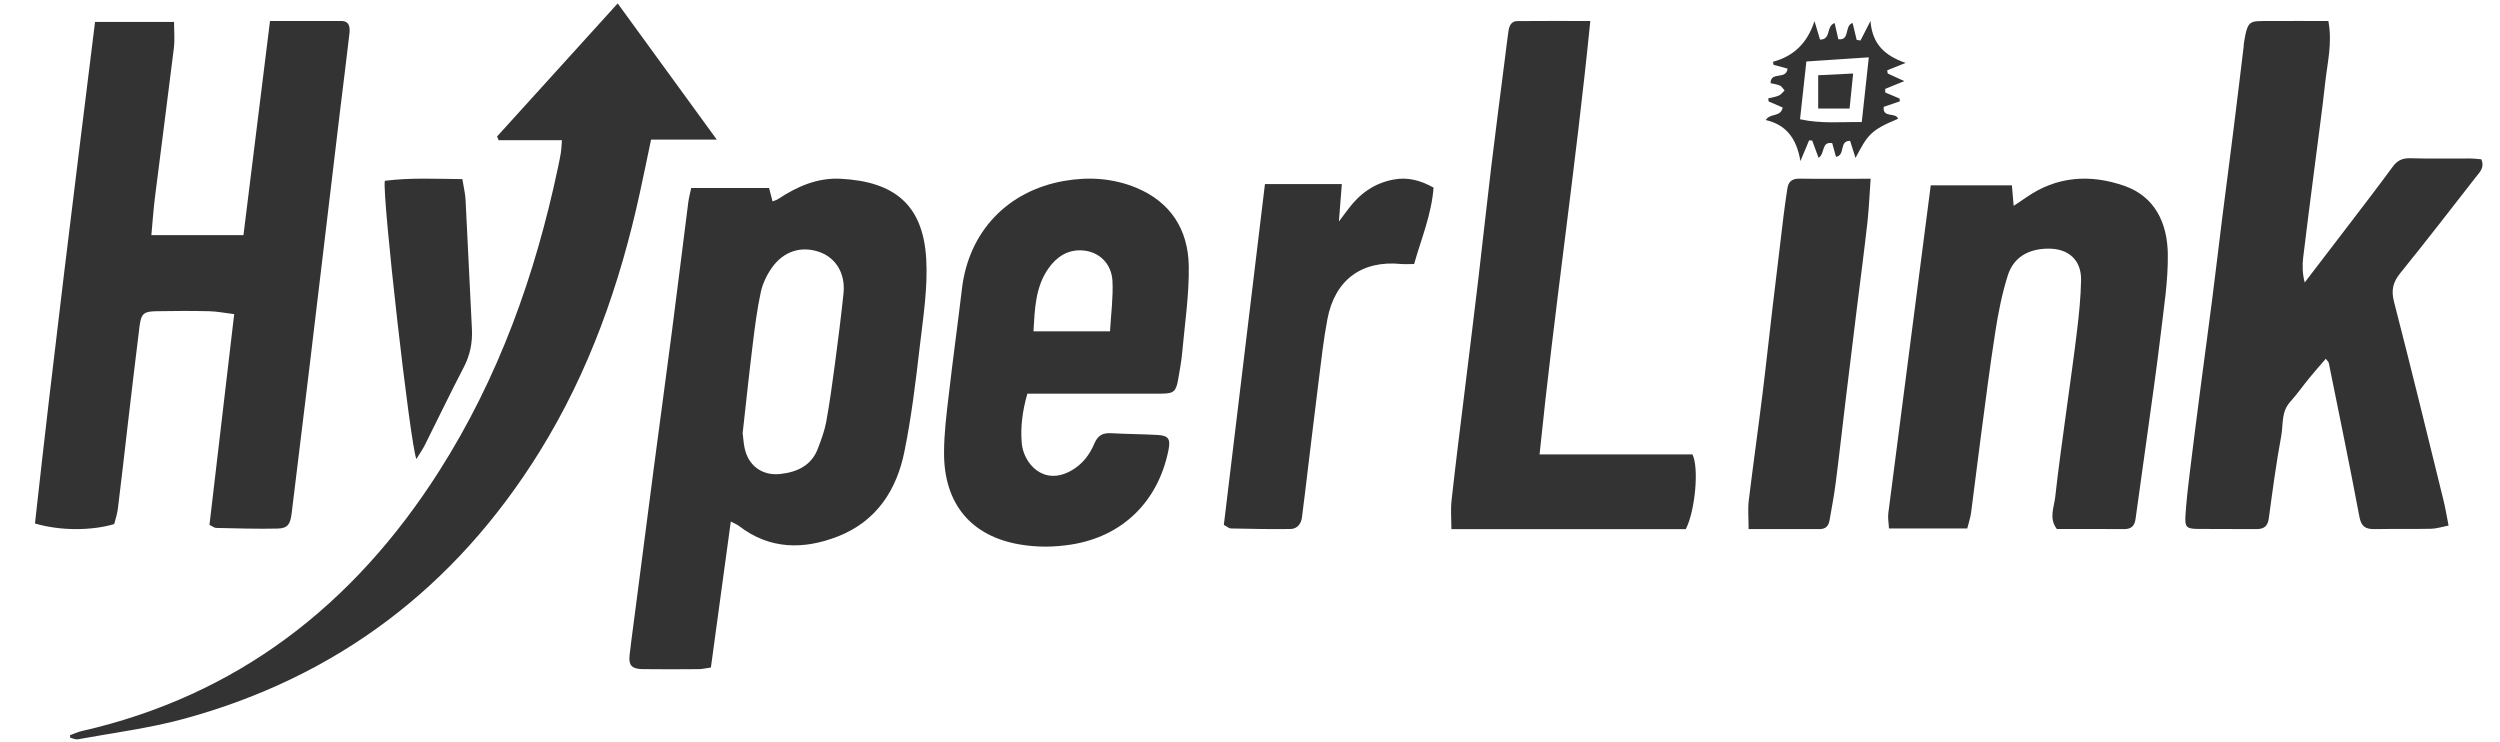 <svg width="300" height="89" viewBox="0 0 300 89" fill="none" xmlns="http://www.w3.org/2000/svg">
<path d="M13.715 62.886C10.938 63.71 7.192 63.701 4.196 62.818C6.402 42.806 8.913 22.773 11.405 2.634H20.885C20.885 3.672 20.99 4.729 20.866 5.747C20.134 11.729 19.345 17.692 18.594 23.675C18.413 25.139 18.308 26.613 18.166 28.213H29.216C30.271 19.7 31.327 11.196 32.401 2.518C35.359 2.518 38.155 2.508 40.95 2.518C41.968 2.518 42.015 3.313 41.93 4.05C41.578 7.133 41.178 10.207 40.808 13.281C40.152 18.788 39.495 24.295 38.839 29.803C38.231 34.893 37.632 39.984 37.013 45.084C36.348 50.592 35.663 56.089 34.998 61.596C34.836 62.915 34.522 63.4 33.314 63.429C30.861 63.487 28.398 63.4 25.935 63.352C25.726 63.352 25.526 63.167 25.136 62.983C26.116 54.615 27.095 46.238 28.103 37.696C26.924 37.55 26.011 37.366 25.098 37.346C22.987 37.298 20.876 37.308 18.774 37.346C17.224 37.376 16.939 37.628 16.739 39.199C16.235 43.222 15.769 47.256 15.294 51.28C14.914 54.538 14.552 57.796 14.143 61.053C14.067 61.694 13.848 62.314 13.706 62.886H13.715Z" fill="#333333"/>
<path d="M293.838 63.066C292.994 63.23 292.361 63.443 291.726 63.453C289.464 63.501 287.2 63.453 284.939 63.492C283.877 63.501 283.351 63.201 283.132 62.029C281.972 55.849 280.691 49.698 279.451 43.537C279.432 43.43 279.312 43.353 279.094 43.052C278.429 43.827 277.785 44.544 277.168 45.3C276.365 46.278 275.641 47.315 274.798 48.254C273.726 49.455 274.005 50.967 273.746 52.323C273.14 55.597 272.704 58.891 272.257 62.194C272.129 63.182 271.642 63.511 270.689 63.492C268.367 63.463 266.045 63.501 263.725 63.472C262.365 63.453 262.166 63.249 262.256 61.855C262.365 60.198 262.544 58.532 262.752 56.885C263.187 53.291 263.655 49.698 264.121 46.094C264.568 42.675 265.034 39.265 265.471 35.845C265.887 32.6 266.265 29.355 266.671 26.11C267.117 22.574 267.593 19.038 268.029 15.493C268.447 12.19 268.835 8.887 269.24 5.583C269.251 5.467 269.24 5.341 269.261 5.225C269.727 2.319 269.915 2.542 272.297 2.522C274.659 2.503 277.029 2.522 279.402 2.522C279.898 5.147 279.293 7.482 279.035 9.826C278.658 13.313 278.16 16.781 277.724 20.259C277.277 23.795 276.801 27.33 276.386 30.866C276.266 31.835 276.287 32.823 276.564 33.898C278.16 31.816 279.759 29.733 281.347 27.65C283.281 25.112 285.226 22.594 287.112 20.027C287.666 19.261 288.272 18.961 289.244 18.99C291.627 19.058 294.016 19.009 296.4 19.019C296.875 19.019 297.352 19.087 297.759 19.116C298.195 20.123 297.539 20.685 297.073 21.286C294.077 25.132 291.1 28.987 288.033 32.775C287.171 33.84 286.924 34.799 287.269 36.165C289.315 44.099 291.26 52.051 293.213 60.005C293.441 60.925 293.591 61.855 293.829 63.075L293.838 63.066Z" fill="#333333"/>
<path d="M87.699 62.562C86.875 68.583 86.101 74.323 85.307 80.102C84.737 80.179 84.31 80.286 83.893 80.296C81.634 80.315 79.374 80.325 77.115 80.296C75.833 80.276 75.416 79.849 75.548 78.655C75.772 76.634 76.067 74.624 76.321 72.604C77.034 67.088 77.746 61.571 78.469 56.065C79.181 50.665 79.914 45.275 80.616 39.884C81.298 34.669 81.929 29.444 82.6 24.229C82.672 23.704 82.814 23.19 82.946 22.558H92.288C92.411 23.025 92.543 23.52 92.706 24.171C92.97 24.064 93.184 24.006 93.367 23.889C95.627 22.393 98.069 21.305 100.878 21.451C107.198 21.781 110.76 24.452 111.146 31.047C111.35 34.533 110.78 38.078 110.373 41.584C109.884 45.799 109.375 50.024 108.531 54.18C107.615 58.726 105.254 62.523 100.553 64.368C96.441 65.98 92.349 65.951 88.676 63.115C88.452 62.94 88.167 62.834 87.689 62.581L87.699 62.562ZM89.113 51.947C89.205 52.665 89.236 53.209 89.347 53.734C89.775 55.851 91.424 57.114 93.632 56.88C95.667 56.657 97.377 55.851 98.13 53.86C98.537 52.801 98.944 51.723 99.148 50.616C99.565 48.324 99.88 46.013 100.186 43.711C100.563 40.865 100.929 38.029 101.224 35.174C101.458 32.814 100.298 30.93 98.334 30.24C96.166 29.483 94.05 30.114 92.614 32.144C92.004 33.008 91.515 34.047 91.292 35.067C90.854 37.107 90.589 39.185 90.335 41.254C89.887 44.867 89.51 48.489 89.124 51.937L89.113 51.947Z" fill="#333333"/>
<path d="M8.392 88.231C8.846 88.068 9.291 87.846 9.755 87.74C28.396 83.507 42.417 72.68 52.698 56.532C59.827 45.338 64.23 33.036 66.966 20.059C67.089 19.481 67.212 18.902 67.306 18.314C67.373 17.91 67.382 17.485 67.43 16.82H59.837C59.771 16.675 59.714 16.531 59.648 16.376C64.4 11.132 69.162 5.887 74.123 0.411C78.071 5.839 81.924 11.132 86.014 16.753H78.128C77.664 18.951 77.247 21.023 76.793 23.087C74.398 34.106 70.705 44.606 64.751 54.198C54.611 70.54 40.372 81.271 22.053 86.264C17.906 87.393 13.608 87.933 9.367 88.713C9.073 88.771 8.751 88.597 8.439 88.54C8.42 88.434 8.411 88.337 8.392 88.231Z" fill="#333333"/>
<path d="M123.281 47.257C122.692 49.315 122.444 51.219 122.609 53.172C122.821 55.623 125.233 58.379 128.583 56.455C129.889 55.709 130.763 54.569 131.334 53.201C131.749 52.234 132.356 51.928 133.322 51.985C135.19 52.09 137.059 52.09 138.927 52.196C140.225 52.272 140.482 52.684 140.216 54.024C138.954 60.274 134.62 64.419 128.472 65.357C126.429 65.673 124.432 65.682 122.389 65.338C116.563 64.352 113.259 60.485 113.286 54.311C113.286 51.966 113.59 49.611 113.866 47.276C114.345 43.074 114.934 38.881 115.431 34.67C116.25 27.721 120.971 22.887 127.699 21.709C130.672 21.193 133.579 21.384 136.377 22.542C140.436 24.236 142.589 27.51 142.654 31.951C142.7 35.407 142.175 38.862 141.862 42.318C141.771 43.37 141.568 44.414 141.393 45.457C141.136 46.969 140.869 47.228 139.396 47.237C134.859 47.257 130.322 47.237 125.785 47.237C124.993 47.237 124.201 47.237 123.272 47.237L123.281 47.257ZM133.202 39.762C133.322 37.675 133.589 35.694 133.497 33.741C133.395 31.616 131.868 30.161 129.843 30.047C128.14 29.941 126.797 30.812 125.812 32.21C124.239 34.45 124.174 37.063 124.017 39.762H133.211H133.202Z" fill="#333333"/>
<path d="M236.074 63.415H226.675C226.646 62.737 226.52 62.147 226.598 61.575C228.277 48.514 229.974 35.462 231.69 22.236H241.428C241.495 23.03 241.562 23.785 241.64 24.705C242.184 24.337 242.66 24.027 243.134 23.698C246.801 21.132 250.825 20.88 254.899 22.294C258.662 23.601 260.079 26.844 260.138 30.466C260.186 33.709 259.651 36.972 259.273 40.206C258.807 44.156 258.234 48.087 257.693 52.028C257.227 55.436 256.732 58.845 256.267 62.263C256.149 63.124 255.753 63.502 254.861 63.492C252.174 63.463 249.497 63.483 246.82 63.483C245.84 62.185 246.491 60.878 246.627 59.639C247.005 56.163 247.508 52.696 247.974 49.22C248.401 46.045 248.865 42.869 249.245 39.683C249.486 37.679 249.69 35.665 249.73 33.641C249.778 31.221 248.246 29.817 245.781 29.836C243.464 29.856 241.64 30.824 240.933 33.061C240.245 35.249 239.787 37.534 239.439 39.809C238.779 44.031 238.246 48.271 237.684 52.512C237.287 55.514 236.926 58.525 236.53 61.527C236.452 62.108 236.257 62.669 236.074 63.405V63.415Z" fill="#333333"/>
<path d="M174.167 63.492C174.167 62.278 174.063 61.151 174.186 60.053C174.678 55.612 175.236 51.172 175.784 46.731C176.332 42.232 176.9 37.733 177.429 33.235C177.949 28.852 178.412 24.46 178.942 20.078C179.462 15.754 180.029 11.44 180.578 7.126C180.72 5.999 180.852 4.881 181.013 3.754C181.098 3.132 181.335 2.539 182.053 2.53C184.89 2.501 187.726 2.52 190.838 2.52C189.097 19.971 186.525 37.102 184.748 54.524H203.091C203.913 56.156 203.403 61.365 202.296 63.492H174.167Z" fill="#333333"/>
<path d="M146.863 62.967C148.503 49.343 150.144 35.804 151.794 22.085H161.02C160.896 23.587 160.801 24.898 160.669 26.579C161.171 25.905 161.475 25.515 161.768 25.116C163.143 23.264 164.87 22 167.183 21.553C168.957 21.212 170.492 21.658 172.028 22.513C171.782 25.743 170.568 28.603 169.695 31.681C169.174 31.681 168.672 31.719 168.169 31.681C163.419 31.206 160.176 33.572 159.284 38.322C158.82 40.783 158.544 43.282 158.232 45.771C157.673 50.227 157.141 54.692 156.601 59.157C156.478 60.145 156.364 61.124 156.231 62.112C156.127 62.91 155.624 63.471 154.857 63.48C152.467 63.518 150.077 63.461 147.697 63.414C147.489 63.414 147.289 63.214 146.854 62.986L146.863 62.967Z" fill="#333333"/>
<path d="M209.832 63.473C209.832 62.182 209.725 61.114 209.851 60.075C210.367 55.814 210.972 51.562 211.496 47.31C211.924 43.883 212.285 40.437 212.694 37.01C213.131 33.282 213.579 29.554 214.036 25.817C214.162 24.749 214.328 23.691 214.483 22.633C214.601 21.788 215.058 21.419 215.944 21.439C218.687 21.478 221.429 21.449 224.475 21.449C224.349 23.244 224.28 24.943 224.096 26.632C223.708 30.127 223.24 33.612 222.812 37.097C222.365 40.708 221.927 44.31 221.488 47.921C221.079 51.29 220.709 54.668 220.272 58.037C220.087 59.512 219.795 60.978 219.544 62.444C219.426 63.114 219.094 63.492 218.338 63.492C215.582 63.473 212.839 63.492 209.824 63.492L209.832 63.473Z" fill="#333333"/>
<path d="M46.17 21.695C49.317 21.299 52.362 21.473 55.482 21.492C55.648 22.506 55.834 23.249 55.87 24.012C56.139 29.166 56.361 34.32 56.63 39.474C56.713 41.125 56.408 42.621 55.648 44.078C54.047 47.148 52.547 50.284 50.992 53.383C50.715 53.943 50.354 54.444 49.965 55.081C49.224 53.354 45.827 23.307 46.179 21.695H46.17Z" fill="#333333"/>
<path d="M212.751 7.415C215.199 6.757 216.858 5.231 217.739 2.533C218.02 3.486 218.218 4.116 218.404 4.755C219.801 4.726 219.061 3.181 220.158 2.762C220.299 3.391 220.439 4.001 220.599 4.707C222.052 4.888 221.282 3.057 222.314 2.762C222.482 3.448 222.641 4.116 222.801 4.783C222.952 4.812 223.101 4.831 223.26 4.86C223.618 4.173 223.964 3.477 224.46 2.514C224.668 5.355 226.241 6.7 228.671 7.549C227.76 7.921 227.114 8.178 226.468 8.436L226.525 8.817C227.106 9.084 227.677 9.351 228.512 9.733C227.585 10.114 226.909 10.39 226.225 10.667C226.225 10.81 226.225 10.953 226.225 11.096C226.795 11.335 227.368 11.573 227.939 11.821C227.958 11.935 227.968 12.05 227.987 12.155C227.349 12.374 226.701 12.593 226.047 12.822C225.887 14.214 227.49 13.423 227.771 14.253C224.441 15.636 224.133 16.179 222.661 18.954C222.426 18.22 222.231 17.581 222.014 16.904C220.655 16.875 221.48 18.649 220.318 18.82C220.177 18.305 220.026 17.771 219.866 17.18C218.526 16.942 219.033 18.458 218.226 18.935C217.974 18.239 217.72 17.552 217.466 16.866L217.091 16.846C216.801 17.533 216.52 18.22 216.051 19.335C215.582 16.541 214.28 14.949 211.888 14.405C212.404 13.547 213.699 14.091 213.922 12.899C213.331 12.641 212.788 12.412 212.234 12.174C212.215 12.05 212.207 11.926 212.188 11.802C212.62 11.697 213.069 11.64 213.472 11.459C213.734 11.344 213.922 11.068 214.147 10.858C213.969 10.658 213.828 10.381 213.612 10.276C213.258 10.114 212.853 10.076 212.469 9.98C212.46 8.512 214.364 9.637 214.504 8.235C213.941 8.083 213.38 7.93 212.826 7.778C212.807 7.654 212.78 7.53 212.761 7.406L212.751 7.415ZM224.247 6.881C221.639 7.053 219.22 7.215 216.764 7.377C216.501 9.79 216.258 12.012 216.004 14.31C218.536 14.873 220.964 14.615 223.412 14.644C223.701 12.012 223.964 9.589 224.255 6.891L224.247 6.881Z" fill="#333333"/>
<path d="M218.182 9.029C219.669 8.955 220.958 8.888 222.378 8.822C222.222 10.339 222.091 11.665 221.949 13.027H218.182V9.029Z" fill="#333333"/>
</svg>
